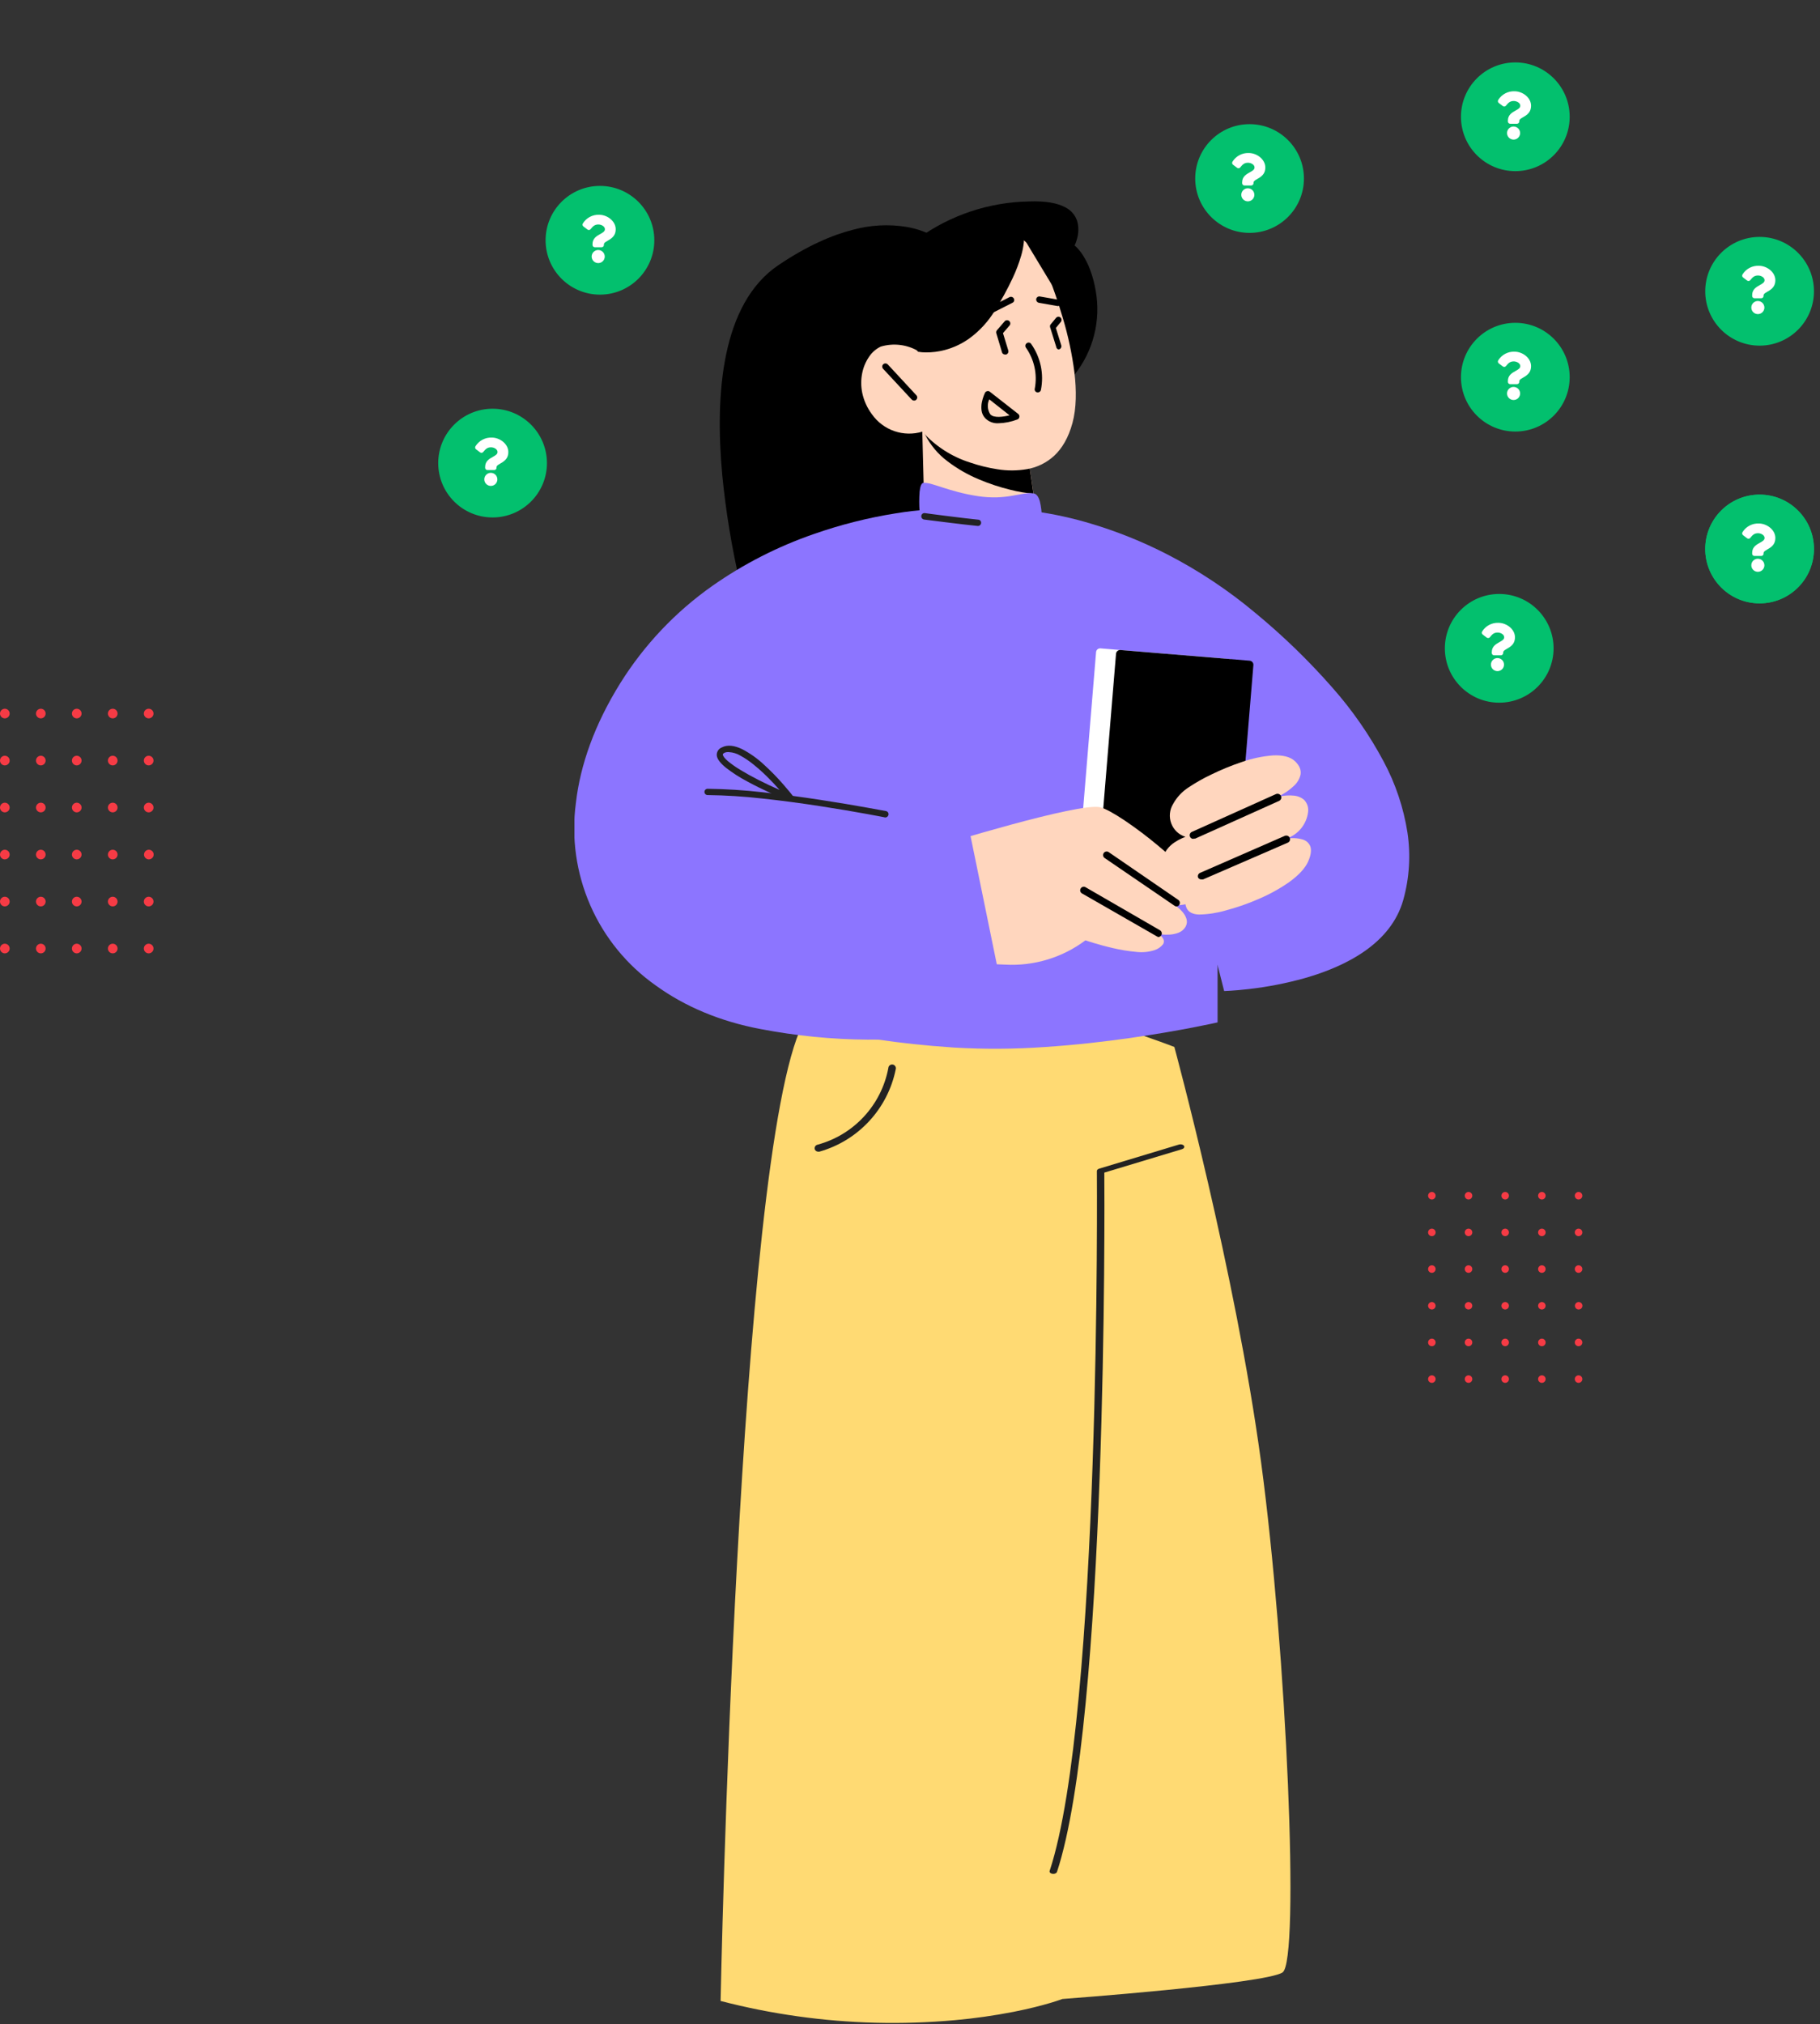 <svg width="678" height="754" viewBox="0 0 678 754" fill="none" xmlns="http://www.w3.org/2000/svg">
<rect x="0" y="0" width="678" height="754" fill="#333333" stroke="none"/>
<g clip-path="url(#clip0_1_183)">
<path d="M533.403 446.806C534.178 446.806 534.806 446.178 534.806 445.403C534.806 444.628 534.178 444 533.403 444C532.628 444 532 444.628 532 445.403C532 446.178 532.628 446.806 533.403 446.806Z" fill="#F63B45"/>
<path d="M547.07 446.806C547.845 446.806 548.473 446.178 548.473 445.403C548.473 444.628 547.845 444 547.07 444C546.295 444 545.667 444.628 545.667 445.403C545.667 446.178 546.295 446.806 547.07 446.806Z" fill="#F63B45"/>
<path d="M560.722 446.806C561.497 446.806 562.125 446.178 562.125 445.403C562.125 444.628 561.497 444 560.722 444C559.947 444 559.319 444.628 559.319 445.403C559.319 446.178 559.947 446.806 560.722 446.806Z" fill="#F63B45"/>
<path d="M574.389 446.806C575.164 446.806 575.792 446.178 575.792 445.403C575.792 444.628 575.164 444 574.389 444C573.614 444 572.986 444.628 572.986 445.403C572.986 446.178 573.614 446.806 574.389 446.806Z" fill="#F63B45"/>
<path d="M588.056 446.806C588.831 446.806 589.459 446.178 589.459 445.403C589.459 444.628 588.831 444 588.056 444C587.281 444 586.653 444.628 586.653 445.403C586.653 446.178 587.281 446.806 588.056 446.806Z" fill="#F63B45"/>
<path d="M533.403 460.473C534.178 460.473 534.806 459.845 534.806 459.07C534.806 458.295 534.178 457.667 533.403 457.667C532.628 457.667 532 458.295 532 459.07C532 459.845 532.628 460.473 533.403 460.473Z" fill="#F63B45"/>
<path d="M547.07 460.473C547.845 460.473 548.473 459.845 548.473 459.07C548.473 458.295 547.845 457.667 547.07 457.667C546.295 457.667 545.667 458.295 545.667 459.07C545.667 459.845 546.295 460.473 547.07 460.473Z" fill="#F63B45"/>
<path d="M560.722 460.473C561.497 460.473 562.125 459.845 562.125 459.07C562.125 458.295 561.497 457.667 560.722 457.667C559.947 457.667 559.319 458.295 559.319 459.07C559.319 459.845 559.947 460.473 560.722 460.473Z" fill="#F63B45"/>
<path d="M574.389 460.473C575.164 460.473 575.792 459.845 575.792 459.07C575.792 458.295 575.164 457.667 574.389 457.667C573.614 457.667 572.986 458.295 572.986 459.07C572.986 459.845 573.614 460.473 574.389 460.473Z" fill="#F63B45"/>
<path d="M588.056 460.473C588.831 460.473 589.459 459.845 589.459 459.07C589.459 458.295 588.831 457.667 588.056 457.667C587.281 457.667 586.653 458.295 586.653 459.07C586.653 459.845 587.281 460.473 588.056 460.473Z" fill="#F63B45"/>
<path d="M533.403 474.125C534.178 474.125 534.806 473.497 534.806 472.722C534.806 471.947 534.178 471.319 533.403 471.319C532.628 471.319 532 471.947 532 472.722C532 473.497 532.628 474.125 533.403 474.125Z" fill="#F63B45"/>
<path d="M547.07 474.125C547.845 474.125 548.473 473.497 548.473 472.722C548.473 471.947 547.845 471.319 547.07 471.319C546.295 471.319 545.667 471.947 545.667 472.722C545.667 473.497 546.295 474.125 547.07 474.125Z" fill="#F63B45"/>
<path d="M560.722 474.125C561.497 474.125 562.125 473.497 562.125 472.722C562.125 471.947 561.497 471.319 560.722 471.319C559.947 471.319 559.319 471.947 559.319 472.722C559.319 473.497 559.947 474.125 560.722 474.125Z" fill="#F63B45"/>
<path d="M574.389 474.125C575.164 474.125 575.792 473.497 575.792 472.722C575.792 471.947 575.164 471.319 574.389 471.319C573.614 471.319 572.986 471.947 572.986 472.722C572.986 473.497 573.614 474.125 574.389 474.125Z" fill="#F63B45"/>
<path d="M588.056 474.125C588.831 474.125 589.459 473.497 589.459 472.722C589.459 471.947 588.831 471.319 588.056 471.319C587.281 471.319 586.653 471.947 586.653 472.722C586.653 473.497 587.281 474.125 588.056 474.125Z" fill="#F63B45"/>
<path d="M533.4 487.791C533.677 487.791 533.947 487.709 534.177 487.555C534.407 487.402 534.587 487.183 534.693 486.928C534.799 486.672 534.827 486.391 534.773 486.12C534.72 485.848 534.587 485.599 534.392 485.403C534.196 485.207 533.947 485.073 533.676 485.019C533.405 484.964 533.124 484.991 532.868 485.096C532.612 485.201 532.393 485.38 532.238 485.61C532.084 485.839 532.001 486.109 532 486.386C532 486.757 532.147 487.113 532.41 487.376C532.673 487.638 533.029 487.786 533.4 487.786V487.791Z" fill="#F63B45"/>
<path d="M547.07 487.791C547.347 487.791 547.618 487.709 547.848 487.555C548.078 487.401 548.257 487.183 548.363 486.927C548.469 486.671 548.497 486.389 548.443 486.118C548.389 485.846 548.256 485.597 548.06 485.401C547.864 485.205 547.615 485.072 547.343 485.018C547.072 484.964 546.79 484.992 546.534 485.098C546.278 485.204 546.06 485.383 545.906 485.613C545.752 485.843 545.67 486.114 545.67 486.391C545.67 486.762 545.817 487.118 546.08 487.381C546.343 487.643 546.699 487.791 547.07 487.791V487.791Z" fill="#F63B45"/>
<path d="M560.722 487.791C560.999 487.791 561.27 487.709 561.5 487.555C561.73 487.401 561.909 487.183 562.015 486.927C562.121 486.671 562.149 486.389 562.095 486.118C562.041 485.846 561.908 485.597 561.712 485.401C561.516 485.205 561.267 485.072 560.995 485.018C560.724 484.964 560.442 484.992 560.186 485.098C559.93 485.204 559.712 485.383 559.558 485.613C559.404 485.843 559.322 486.114 559.322 486.391C559.322 486.762 559.47 487.118 559.732 487.381C559.995 487.643 560.351 487.791 560.722 487.791V487.791Z" fill="#F63B45"/>
<path d="M574.386 487.791C574.663 487.791 574.934 487.709 575.164 487.555C575.394 487.401 575.573 487.183 575.679 486.927C575.785 486.671 575.813 486.389 575.759 486.118C575.705 485.846 575.572 485.597 575.376 485.401C575.18 485.205 574.931 485.072 574.659 485.018C574.388 484.964 574.106 484.992 573.85 485.098C573.594 485.204 573.376 485.383 573.222 485.613C573.068 485.843 572.986 486.114 572.986 486.391C572.986 486.762 573.133 487.118 573.396 487.381C573.659 487.643 574.015 487.791 574.386 487.791V487.791Z" fill="#F63B45"/>
<path d="M588.1 487.791C588.377 487.791 588.648 487.709 588.878 487.555C589.108 487.401 589.287 487.183 589.393 486.927C589.499 486.671 589.527 486.389 589.473 486.118C589.419 485.846 589.286 485.597 589.09 485.401C588.894 485.205 588.645 485.072 588.373 485.018C588.102 484.964 587.82 484.992 587.564 485.098C587.308 485.204 587.09 485.383 586.936 485.613C586.782 485.843 586.7 486.114 586.7 486.391C586.7 486.762 586.847 487.118 587.11 487.381C587.373 487.643 587.729 487.791 588.1 487.791V487.791Z" fill="#F63B45"/>
<path d="M533.403 501.459C534.178 501.459 534.806 500.831 534.806 500.056C534.806 499.281 534.178 498.653 533.403 498.653C532.628 498.653 532 499.281 532 500.056C532 500.831 532.628 501.459 533.403 501.459Z" fill="#F63B45"/>
<path d="M547.07 501.459C547.845 501.459 548.473 500.831 548.473 500.056C548.473 499.281 547.845 498.653 547.07 498.653C546.295 498.653 545.667 499.281 545.667 500.056C545.667 500.831 546.295 501.459 547.07 501.459Z" fill="#F63B45"/>
<path d="M560.722 501.459C561.497 501.459 562.125 500.831 562.125 500.056C562.125 499.281 561.497 498.653 560.722 498.653C559.947 498.653 559.319 499.281 559.319 500.056C559.319 500.831 559.947 501.459 560.722 501.459Z" fill="#F63B45"/>
<path d="M574.389 501.459C575.164 501.459 575.792 500.831 575.792 500.056C575.792 499.281 575.164 498.653 574.389 498.653C573.614 498.653 572.986 499.281 572.986 500.056C572.986 500.831 573.614 501.459 574.389 501.459Z" fill="#F63B45"/>
<path d="M588.056 501.459C588.831 501.459 589.459 500.831 589.459 500.056C589.459 499.281 588.831 498.653 588.056 498.653C587.281 498.653 586.653 499.281 586.653 500.056C586.653 500.831 587.281 501.459 588.056 501.459Z" fill="#F63B45"/>
<path d="M533.403 515.111C534.178 515.111 534.806 514.483 534.806 513.708C534.806 512.933 534.178 512.305 533.403 512.305C532.628 512.305 532 512.933 532 513.708C532 514.483 532.628 515.111 533.403 515.111Z" fill="#F63B45"/>
<path d="M547.07 515.111C547.845 515.111 548.473 514.483 548.473 513.708C548.473 512.933 547.845 512.305 547.07 512.305C546.295 512.305 545.667 512.933 545.667 513.708C545.667 514.483 546.295 515.111 547.07 515.111Z" fill="#F63B45"/>
<path d="M560.722 515.111C561.497 515.111 562.125 514.483 562.125 513.708C562.125 512.933 561.497 512.305 560.722 512.305C559.947 512.305 559.319 512.933 559.319 513.708C559.319 514.483 559.947 515.111 560.722 515.111Z" fill="#F63B45"/>
<path d="M574.389 515.111C575.164 515.111 575.792 514.483 575.792 513.708C575.792 512.933 575.164 512.305 574.389 512.305C573.614 512.305 572.986 512.933 572.986 513.708C572.986 514.483 573.614 515.111 574.389 515.111Z" fill="#F63B45"/>
<path d="M588.056 515.111C588.831 515.111 589.459 514.483 589.459 513.708C589.459 512.933 588.831 512.305 588.056 512.305C587.281 512.305 586.653 512.933 586.653 513.708C586.653 514.483 587.281 515.111 588.056 515.111Z" fill="#F63B45"/>
</g>
<g clip-path="url(#clip1_1_183)">
<path d="M1.797 267.594C2.789 267.594 3.594 266.789 3.594 265.797C3.594 264.805 2.789 264 1.797 264C0.805 264 0 264.805 0 265.797C0 266.789 0.805 267.594 1.797 267.594Z" fill="#F63B45"/>
<path d="M15.202 267.594C16.195 267.594 16.999 266.789 16.999 265.797C16.999 264.805 16.195 264 15.202 264C14.21 264 13.405 264.805 13.405 265.797C13.405 266.789 14.21 267.594 15.202 267.594Z" fill="#F63B45"/>
<path d="M28.591 267.594C29.584 267.594 30.388 266.789 30.388 265.797C30.388 264.805 29.584 264 28.591 264C27.599 264 26.794 264.805 26.794 265.797C26.794 266.789 27.599 267.594 28.591 267.594Z" fill="#F63B45"/>
<path d="M41.996 267.594C42.989 267.594 43.793 266.789 43.793 265.797C43.793 264.805 42.989 264 41.996 264C41.004 264 40.199 264.805 40.199 265.797C40.199 266.789 41.004 267.594 41.996 267.594Z" fill="#F63B45"/>
<path d="M55.387 267.594C56.38 267.594 57.184 266.789 57.184 265.797C57.184 264.805 56.38 264 55.387 264C54.395 264 53.59 264.805 53.59 265.797C53.59 266.789 54.395 267.594 55.387 267.594Z" fill="#F63B45"/>
<path d="M1.797 285.108C2.789 285.108 3.594 284.303 3.594 283.311C3.594 282.319 2.789 281.514 1.797 281.514C0.805 281.514 0 282.319 0 283.311C0 284.303 0.805 285.108 1.797 285.108Z" fill="#F63B45"/>
<path d="M15.202 285.108C16.195 285.108 16.999 284.303 16.999 283.311C16.999 282.319 16.195 281.514 15.202 281.514C14.21 281.514 13.405 282.319 13.405 283.311C13.405 284.303 14.21 285.108 15.202 285.108Z" fill="#F63B45"/>
<path d="M28.591 285.108C29.584 285.108 30.388 284.303 30.388 283.311C30.388 282.319 29.584 281.514 28.591 281.514C27.599 281.514 26.794 282.319 26.794 283.311C26.794 284.303 27.599 285.108 28.591 285.108Z" fill="#F63B45"/>
<path d="M41.996 285.108C42.989 285.108 43.793 284.303 43.793 283.311C43.793 282.319 42.989 281.514 41.996 281.514C41.004 281.514 40.199 282.319 40.199 283.311C40.199 284.303 41.004 285.108 41.996 285.108Z" fill="#F63B45"/>
<path d="M55.387 285.108C56.38 285.108 57.184 284.303 57.184 283.311C57.184 282.319 56.38 281.514 55.387 281.514C54.395 281.514 53.59 282.319 53.59 283.311C53.59 284.303 54.395 285.108 55.387 285.108Z" fill="#F63B45"/>
<path d="M1.797 302.603C2.789 302.603 3.594 301.798 3.594 300.806C3.594 299.814 2.789 299.009 1.797 299.009C0.805 299.009 0 299.814 0 300.806C0 301.798 0.805 302.603 1.797 302.603Z" fill="#F63B45"/>
<path d="M15.202 302.603C16.195 302.603 16.999 301.798 16.999 300.806C16.999 299.814 16.195 299.009 15.202 299.009C14.21 299.009 13.405 299.814 13.405 300.806C13.405 301.798 14.21 302.603 15.202 302.603Z" fill="#F63B45"/>
<path d="M28.591 302.603C29.584 302.603 30.388 301.798 30.388 300.806C30.388 299.814 29.584 299.009 28.591 299.009C27.599 299.009 26.794 299.814 26.794 300.806C26.794 301.798 27.599 302.603 28.591 302.603Z" fill="#F63B45"/>
<path d="M41.996 302.603C42.989 302.603 43.793 301.798 43.793 300.806C43.793 299.814 42.989 299.009 41.996 299.009C41.004 299.009 40.199 299.814 40.199 300.806C40.199 301.798 41.004 302.603 41.996 302.603Z" fill="#F63B45"/>
<path d="M55.387 302.603C56.38 302.603 57.184 301.798 57.184 300.806C57.184 299.814 56.38 299.009 55.387 299.009C54.395 299.009 53.59 299.814 53.59 300.806C53.59 301.798 54.395 302.603 55.387 302.603Z" fill="#F63B45"/>
<path d="M1.8 320.118C2.156 320.118 2.504 320.012 2.801 319.814C3.097 319.616 3.327 319.335 3.463 319.006C3.6 318.676 3.635 318.314 3.565 317.965C3.495 317.616 3.323 317.295 3.071 317.043C2.819 316.792 2.498 316.621 2.148 316.552C1.799 316.483 1.437 316.519 1.108 316.656C0.779 316.793 0.498 317.025 0.301 317.322C0.104 317.618 -0.001 317.967 6.9476e-06 318.323C6.9476e-06 318.559 0.047 318.793 0.137 319.012C0.227 319.23 0.36 319.429 0.527 319.596C0.694 319.763 0.893 319.896 1.111 319.986C1.33 320.076 1.564 320.123 1.8 320.123V320.118Z" fill="#F63B45"/>
<path d="M15.202 320.118C15.558 320.118 15.906 320.012 16.202 319.815C16.498 319.617 16.729 319.336 16.865 319.007C17.001 318.678 17.037 318.316 16.967 317.967C16.898 317.618 16.727 317.297 16.475 317.045C16.223 316.793 15.902 316.622 15.553 316.553C15.204 316.483 14.842 316.519 14.513 316.655C14.184 316.791 13.903 317.022 13.705 317.318C13.508 317.614 13.402 317.962 13.402 318.318C13.402 318.795 13.592 319.253 13.929 319.591C14.267 319.928 14.725 320.118 15.202 320.118V320.118Z" fill="#F63B45"/>
<path d="M28.591 320.118C28.947 320.118 29.295 320.012 29.591 319.815C29.887 319.617 30.118 319.336 30.254 319.007C30.39 318.678 30.426 318.316 30.356 317.967C30.287 317.618 30.116 317.297 29.864 317.045C29.612 316.793 29.291 316.622 28.942 316.553C28.593 316.483 28.231 316.519 27.902 316.655C27.573 316.791 27.292 317.022 27.094 317.318C26.897 317.614 26.791 317.962 26.791 318.318C26.791 318.795 26.981 319.253 27.318 319.591C27.656 319.928 28.114 320.118 28.591 320.118V320.118Z" fill="#F63B45"/>
<path d="M41.999 320.118C42.355 320.118 42.703 320.012 42.999 319.815C43.295 319.617 43.526 319.336 43.662 319.007C43.798 318.678 43.834 318.316 43.764 317.967C43.695 317.618 43.523 317.297 43.272 317.045C43.02 316.793 42.699 316.622 42.35 316.553C42.001 316.483 41.639 316.519 41.31 316.655C40.981 316.791 40.7 317.022 40.502 317.318C40.305 317.614 40.199 317.962 40.199 318.318C40.199 318.795 40.389 319.253 40.726 319.591C41.064 319.928 41.522 320.118 41.999 320.118V320.118Z" fill="#F63B45"/>
<path d="M55.45 320.118C55.806 320.118 56.154 320.012 56.45 319.815C56.746 319.617 56.977 319.336 57.113 319.007C57.249 318.678 57.285 318.316 57.215 317.967C57.146 317.618 56.974 317.297 56.723 317.045C56.471 316.793 56.15 316.622 55.801 316.553C55.452 316.483 55.09 316.519 54.761 316.655C54.432 316.791 54.151 317.022 53.953 317.318C53.756 317.614 53.65 317.962 53.65 318.318C53.65 318.795 53.84 319.253 54.177 319.591C54.515 319.928 54.973 320.118 55.45 320.118V320.118Z" fill="#F63B45"/>
<path d="M1.797 337.632C2.789 337.632 3.594 336.827 3.594 335.835C3.594 334.843 2.789 334.038 1.797 334.038C0.805 334.038 0 334.843 0 335.835C0 336.827 0.805 337.632 1.797 337.632Z" fill="#F63B45"/>
<path d="M15.202 337.632C16.195 337.632 16.999 336.827 16.999 335.835C16.999 334.843 16.195 334.038 15.202 334.038C14.21 334.038 13.405 334.843 13.405 335.835C13.405 336.827 14.21 337.632 15.202 337.632Z" fill="#F63B45"/>
<path d="M28.591 337.632C29.584 337.632 30.388 336.827 30.388 335.835C30.388 334.843 29.584 334.038 28.591 334.038C27.599 334.038 26.794 334.843 26.794 335.835C26.794 336.827 27.599 337.632 28.591 337.632Z" fill="#F63B45"/>
<path d="M41.996 337.632C42.989 337.632 43.793 336.827 43.793 335.835C43.793 334.843 42.989 334.038 41.996 334.038C41.004 334.038 40.199 334.843 40.199 335.835C40.199 336.827 41.004 337.632 41.996 337.632Z" fill="#F63B45"/>
<path d="M55.387 337.632C56.38 337.632 57.184 336.827 57.184 335.835C57.184 334.843 56.38 334.038 55.387 334.038C54.395 334.038 53.59 334.843 53.59 335.835C53.59 336.827 54.395 337.632 55.387 337.632Z" fill="#F63B45"/>
<path d="M1.797 355.126C2.789 355.126 3.594 354.321 3.594 353.329C3.594 352.337 2.789 351.532 1.797 351.532C0.805 351.532 0 352.337 0 353.329C0 354.321 0.805 355.126 1.797 355.126Z" fill="#F63B45"/>
<path d="M15.202 355.126C16.195 355.126 16.999 354.321 16.999 353.329C16.999 352.337 16.195 351.532 15.202 351.532C14.21 351.532 13.405 352.337 13.405 353.329C13.405 354.321 14.21 355.126 15.202 355.126Z" fill="#F63B45"/>
<path d="M28.591 355.126C29.584 355.126 30.388 354.321 30.388 353.329C30.388 352.337 29.584 351.532 28.591 351.532C27.599 351.532 26.794 352.337 26.794 353.329C26.794 354.321 27.599 355.126 28.591 355.126Z" fill="#F63B45"/>
<path d="M41.996 355.126C42.989 355.126 43.793 354.321 43.793 353.329C43.793 352.337 42.989 351.532 41.996 351.532C41.004 351.532 40.199 352.337 40.199 353.329C40.199 354.321 41.004 355.126 41.996 355.126Z" fill="#F63B45"/>
<path d="M55.387 355.126C56.38 355.126 57.184 354.321 57.184 353.329C57.184 352.337 56.38 351.532 55.387 351.532C54.395 351.532 53.59 352.337 53.59 353.329C53.59 354.321 54.395 355.126 55.387 355.126Z" fill="#F63B45"/>
</g>
<path d="M558.5 261.5C569.546 261.5 578.5 252.546 578.5 241.5C578.5 230.454 569.546 221.5 558.5 221.5C547.454 221.5 538.5 230.454 538.5 241.5C538.5 252.546 547.454 261.5 558.5 261.5Z" fill="#03C06E" stroke="#03C06E" stroke-width="0.5" stroke-linecap="round" stroke-linejoin="round"/>
<path d="M558.2 232C556.999 231.953 555.807 232.224 554.745 232.786C553.683 233.348 552.788 234.181 552.152 235.2C552.027 235.379 551.977 235.599 552.011 235.815C552.044 236.03 552.16 236.224 552.334 236.356L553.85 237.506C554.025 237.639 554.246 237.698 554.464 237.671C554.683 237.643 554.882 237.532 555.019 237.36C555.9 236.26 556.553 235.622 557.928 235.622C559.01 235.622 560.347 236.322 560.347 237.367C560.347 238.16 559.692 238.567 558.625 239.167C557.38 239.867 555.732 240.734 555.732 242.908V243.252C555.732 243.363 555.754 243.473 555.796 243.575C555.839 243.677 555.901 243.77 555.979 243.849C556.058 243.927 556.151 243.989 556.253 244.032C556.355 244.074 556.465 244.096 556.576 244.096H559.124C559.348 244.096 559.563 244.007 559.721 243.849C559.879 243.691 559.968 243.476 559.968 243.252V243.052C559.968 241.545 564.368 241.482 564.368 237.405C564.372 234.329 561.186 232 558.2 232ZM557.85 245.129C557.368 245.129 556.898 245.272 556.497 245.539C556.097 245.807 555.785 246.187 555.6 246.632C555.416 247.077 555.368 247.567 555.462 248.039C555.556 248.511 555.788 248.945 556.128 249.286C556.469 249.626 556.903 249.858 557.375 249.952C557.847 250.046 558.337 249.998 558.782 249.814C559.227 249.629 559.607 249.317 559.875 248.917C560.142 248.516 560.285 248.046 560.285 247.564C560.284 246.918 560.027 246.3 559.571 245.843C559.114 245.387 558.496 245.13 557.85 245.129V245.129Z" fill="white"/>
<path d="M655.5 128.5C666.546 128.5 675.5 119.546 675.5 108.5C675.5 97.454 666.546 88.5 655.5 88.5C644.454 88.5 635.5 97.454 635.5 108.5C635.5 119.546 644.454 128.5 655.5 128.5Z" fill="#03C06E" stroke="#03C06E" stroke-width="0.5" stroke-linecap="round" stroke-linejoin="round"/>
<path d="M655.2 99C653.999 98.953 652.807 99.224 651.745 99.786C650.683 100.348 649.788 101.181 649.152 102.2C649.027 102.379 648.977 102.599 649.011 102.815C649.044 103.03 649.16 103.224 649.334 103.356L650.85 104.506C651.025 104.639 651.246 104.698 651.464 104.671C651.683 104.643 651.882 104.532 652.019 104.36C652.9 103.26 653.553 102.622 654.928 102.622C656.01 102.622 657.347 103.322 657.347 104.367C657.347 105.16 656.692 105.567 655.625 106.167C654.38 106.867 652.732 107.734 652.732 109.908V110.252C652.732 110.363 652.754 110.473 652.796 110.575C652.839 110.677 652.901 110.77 652.979 110.849C653.058 110.927 653.151 110.989 653.253 111.032C653.355 111.074 653.465 111.096 653.576 111.096H656.124C656.348 111.096 656.563 111.007 656.721 110.849C656.879 110.691 656.968 110.476 656.968 110.252V110.052C656.968 108.545 661.368 108.482 661.368 104.405C661.372 101.329 658.186 99 655.2 99ZM654.85 112.129C654.368 112.129 653.898 112.272 653.497 112.539C653.097 112.807 652.785 113.187 652.6 113.632C652.416 114.077 652.368 114.567 652.462 115.039C652.556 115.511 652.788 115.945 653.128 116.286C653.469 116.626 653.903 116.858 654.375 116.952C654.847 117.046 655.337 116.998 655.782 116.814C656.227 116.629 656.607 116.317 656.875 115.917C657.142 115.516 657.285 115.046 657.285 114.564C657.284 113.918 657.027 113.3 656.571 112.843C656.114 112.387 655.496 112.13 654.85 112.129V112.129Z" fill="white"/>
<path d="M655.5 224.5C666.546 224.5 675.5 215.546 675.5 204.5C675.5 193.454 666.546 184.5 655.5 184.5C644.454 184.5 635.5 193.454 635.5 204.5C635.5 215.546 644.454 224.5 655.5 224.5Z" fill="#03C06E" stroke="#03C06E" stroke-width="0.5" stroke-linecap="round" stroke-linejoin="round"/>
<path d="M465.5 86.5C476.546 86.5 485.5 77.546 485.5 66.5C485.5 55.454 476.546 46.5 465.5 46.5C454.454 46.5 445.5 55.454 445.5 66.5C445.5 77.546 454.454 86.5 465.5 86.5Z" fill="#03C06E" stroke="#03C06E" stroke-width="0.5" stroke-linecap="round" stroke-linejoin="round"/>
<path d="M465.2 57C463.999 56.953 462.807 57.224 461.745 57.786C460.683 58.348 459.788 59.181 459.152 60.2C459.027 60.379 458.977 60.599 459.01 60.815C459.044 61.03 459.16 61.224 459.334 61.356L460.85 62.506C461.025 62.639 461.246 62.698 461.464 62.671C461.683 62.643 461.882 62.532 462.019 62.36C462.9 61.26 463.553 60.622 464.928 60.622C466.01 60.622 467.347 61.322 467.347 62.367C467.347 63.16 466.692 63.567 465.625 64.167C464.38 64.867 462.732 65.734 462.732 67.908V68.252C462.732 68.363 462.754 68.473 462.796 68.575C462.839 68.677 462.901 68.77 462.979 68.849C463.058 68.927 463.151 68.989 463.253 69.032C463.355 69.074 463.465 69.096 463.576 69.096H466.124C466.348 69.096 466.563 69.007 466.721 68.849C466.879 68.691 466.968 68.476 466.968 68.252V68.052C466.968 66.545 471.368 66.482 471.368 62.405C471.372 59.329 468.186 57 465.2 57ZM464.85 70.129C464.368 70.129 463.898 70.272 463.497 70.539C463.097 70.807 462.785 71.187 462.6 71.632C462.416 72.077 462.368 72.567 462.462 73.039C462.556 73.511 462.788 73.945 463.128 74.286C463.469 74.626 463.903 74.858 464.375 74.952C464.847 75.046 465.337 74.998 465.782 74.814C466.227 74.629 466.607 74.317 466.875 73.917C467.142 73.516 467.285 73.046 467.285 72.564C467.284 71.918 467.027 71.3 466.571 70.843C466.114 70.387 465.496 70.13 464.85 70.129V70.129Z" fill="white"/>
<path d="M564.5 160.5C575.546 160.5 584.5 151.546 584.5 140.5C584.5 129.454 575.546 120.5 564.5 120.5C553.454 120.5 544.5 129.454 544.5 140.5C544.5 151.546 553.454 160.5 564.5 160.5Z" fill="#03C06E" stroke="#03C06E" stroke-width="0.5" stroke-linecap="round" stroke-linejoin="round"/>
<path d="M564.2 131C562.999 130.953 561.807 131.224 560.745 131.786C559.683 132.348 558.788 133.181 558.152 134.2C558.027 134.379 557.977 134.599 558.011 134.815C558.044 135.03 558.16 135.224 558.334 135.356L559.85 136.506C560.025 136.639 560.246 136.698 560.464 136.671C560.683 136.643 560.882 136.532 561.019 136.36C561.9 135.26 562.553 134.622 563.928 134.622C565.01 134.622 566.347 135.322 566.347 136.367C566.347 137.16 565.692 137.567 564.625 138.167C563.38 138.867 561.732 139.734 561.732 141.908V142.252C561.732 142.363 561.754 142.473 561.796 142.575C561.839 142.677 561.901 142.77 561.979 142.849C562.058 142.927 562.151 142.989 562.253 143.032C562.355 143.074 562.465 143.096 562.576 143.096H565.124C565.348 143.096 565.563 143.007 565.721 142.849C565.879 142.691 565.968 142.476 565.968 142.252V142.052C565.968 140.545 570.368 140.482 570.368 136.405C570.372 133.329 567.186 131 564.2 131ZM563.85 144.129C563.368 144.129 562.898 144.272 562.497 144.539C562.097 144.807 561.785 145.187 561.6 145.632C561.416 146.077 561.368 146.567 561.462 147.039C561.556 147.511 561.788 147.945 562.128 148.286C562.469 148.626 562.903 148.858 563.375 148.952C563.847 149.046 564.337 148.998 564.782 148.814C565.227 148.629 565.607 148.317 565.875 147.917C566.142 147.516 566.285 147.046 566.285 146.564C566.284 145.918 566.027 145.3 565.571 144.843C565.114 144.387 564.496 144.13 563.85 144.129V144.129Z" fill="white"/>
<path d="M564.5 63.5C575.546 63.5 584.5 54.546 584.5 43.5C584.5 32.454 575.546 23.5 564.5 23.5C553.454 23.5 544.5 32.454 544.5 43.5C544.5 54.546 553.454 63.5 564.5 63.5Z" fill="#03C06E" stroke="#03C06E" stroke-width="0.5" stroke-linecap="round" stroke-linejoin="round"/>
<path d="M564.2 34C562.999 33.953 561.807 34.224 560.745 34.786C559.683 35.348 558.788 36.181 558.152 37.2C558.027 37.379 557.977 37.599 558.011 37.815C558.044 38.03 558.16 38.224 558.334 38.356L559.85 39.506C560.025 39.639 560.246 39.698 560.464 39.671C560.683 39.643 560.882 39.532 561.019 39.36C561.9 38.26 562.553 37.622 563.928 37.622C565.01 37.622 566.347 38.322 566.347 39.367C566.347 40.16 565.692 40.567 564.625 41.167C563.38 41.867 561.732 42.734 561.732 44.908V45.252C561.732 45.363 561.754 45.473 561.796 45.575C561.839 45.677 561.901 45.77 561.979 45.849C562.058 45.927 562.151 45.989 562.253 46.032C562.355 46.074 562.465 46.096 562.576 46.096H565.124C565.348 46.096 565.563 46.007 565.721 45.849C565.879 45.691 565.968 45.476 565.968 45.252V45.052C565.968 43.545 570.368 43.482 570.368 39.405C570.372 36.329 567.186 34 564.2 34ZM563.85 47.129C563.368 47.129 562.898 47.272 562.497 47.539C562.097 47.807 561.785 48.187 561.6 48.632C561.416 49.077 561.368 49.567 561.462 50.039C561.556 50.511 561.788 50.945 562.128 51.286C562.469 51.626 562.903 51.858 563.375 51.952C563.847 52.046 564.337 51.998 564.782 51.814C565.227 51.629 565.607 51.317 565.875 50.917C566.142 50.516 566.285 50.046 566.285 49.564C566.284 48.919 566.027 48.3 565.571 47.843C565.114 47.387 564.496 47.13 563.85 47.129V47.129Z" fill="white"/>
<path d="M183.5 192.5C194.546 192.5 203.5 183.546 203.5 172.5C203.5 161.454 194.546 152.5 183.5 152.5C172.454 152.5 163.5 161.454 163.5 172.5C163.5 183.546 172.454 192.5 183.5 192.5Z" fill="#03C06E" stroke="#03C06E" stroke-width="0.5" stroke-linecap="round" stroke-linejoin="round"/>
<path d="M183.2 163C181.999 162.953 180.807 163.224 179.745 163.786C178.683 164.348 177.788 165.181 177.152 166.2C177.027 166.379 176.977 166.599 177.01 166.815C177.044 167.03 177.16 167.224 177.334 167.356L178.85 168.506C179.025 168.639 179.246 168.698 179.464 168.671C179.683 168.643 179.882 168.532 180.019 168.36C180.9 167.26 181.553 166.622 182.928 166.622C184.01 166.622 185.347 167.322 185.347 168.367C185.347 169.16 184.692 169.567 183.625 170.167C182.38 170.867 180.732 171.734 180.732 173.908V174.252C180.732 174.363 180.754 174.473 180.796 174.575C180.839 174.677 180.901 174.77 180.979 174.849C181.058 174.927 181.151 174.989 181.253 175.032C181.355 175.074 181.465 175.096 181.576 175.096H184.124C184.348 175.096 184.563 175.007 184.721 174.849C184.879 174.691 184.968 174.476 184.968 174.252V174.052C184.968 172.545 189.368 172.482 189.368 168.405C189.372 165.329 186.186 163 183.2 163ZM182.85 176.129C182.368 176.129 181.898 176.272 181.497 176.539C181.097 176.807 180.785 177.187 180.6 177.632C180.416 178.077 180.368 178.567 180.462 179.039C180.556 179.511 180.788 179.945 181.128 180.286C181.469 180.626 181.903 180.858 182.375 180.952C182.847 181.046 183.337 180.998 183.782 180.814C184.227 180.629 184.607 180.317 184.875 179.917C185.142 179.516 185.285 179.046 185.285 178.564C185.284 177.918 185.027 177.3 184.571 176.843C184.114 176.387 183.496 176.13 182.85 176.129V176.129Z" fill="white"/>
<path d="M655.5 224.5C666.546 224.5 675.5 215.546 675.5 204.5C675.5 193.454 666.546 184.5 655.5 184.5C644.454 184.5 635.5 193.454 635.5 204.5C635.5 215.546 644.454 224.5 655.5 224.5Z" fill="#03C06E" stroke="#03C06E" stroke-width="0.5" stroke-linecap="round" stroke-linejoin="round"/>
<path d="M655.2 195C653.999 194.953 652.807 195.224 651.745 195.786C650.683 196.348 649.788 197.181 649.152 198.2C649.027 198.379 648.977 198.599 649.011 198.815C649.044 199.03 649.16 199.224 649.334 199.356L650.85 200.506C651.025 200.639 651.246 200.698 651.464 200.671C651.683 200.643 651.882 200.532 652.019 200.36C652.9 199.26 653.553 198.622 654.928 198.622C656.01 198.622 657.347 199.322 657.347 200.367C657.347 201.16 656.692 201.567 655.625 202.167C654.38 202.867 652.732 203.734 652.732 205.908V206.252C652.732 206.363 652.754 206.473 652.796 206.575C652.839 206.677 652.901 206.77 652.979 206.849C653.058 206.927 653.151 206.989 653.253 207.032C653.355 207.074 653.465 207.096 653.576 207.096H656.124C656.348 207.096 656.563 207.007 656.721 206.849C656.879 206.691 656.968 206.476 656.968 206.252V206.052C656.968 204.545 661.368 204.482 661.368 200.405C661.372 197.329 658.186 195 655.2 195ZM654.85 208.129C654.368 208.129 653.898 208.272 653.497 208.539C653.097 208.807 652.785 209.187 652.6 209.632C652.416 210.077 652.368 210.567 652.462 211.039C652.556 211.511 652.788 211.945 653.128 212.286C653.469 212.626 653.903 212.858 654.375 212.952C654.847 213.046 655.337 212.998 655.782 212.814C656.227 212.629 656.607 212.317 656.875 211.917C657.142 211.516 657.285 211.046 657.285 210.564C657.284 209.918 657.027 209.3 656.571 208.843C656.114 208.387 655.496 208.13 654.85 208.129V208.129Z" fill="white"/>
<path d="M223.5 109.5C234.546 109.5 243.5 100.546 243.5 89.5C243.5 78.454 234.546 69.5 223.5 69.5C212.454 69.5 203.5 78.454 203.5 89.5C203.5 100.546 212.454 109.5 223.5 109.5Z" fill="#03C06E" stroke="#03C06E" stroke-width="0.5" stroke-linecap="round" stroke-linejoin="round"/>
<path d="M223.2 80C221.999 79.953 220.807 80.224 219.745 80.786C218.683 81.348 217.788 82.181 217.152 83.2C217.027 83.379 216.977 83.599 217.01 83.815C217.044 84.03 217.16 84.224 217.334 84.356L218.85 85.506C219.025 85.639 219.246 85.698 219.464 85.671C219.683 85.643 219.882 85.532 220.019 85.36C220.9 84.26 221.553 83.622 222.928 83.622C224.01 83.622 225.347 84.322 225.347 85.367C225.347 86.16 224.692 86.567 223.625 87.167C222.38 87.867 220.732 88.734 220.732 90.908V91.252C220.732 91.363 220.754 91.473 220.796 91.575C220.839 91.677 220.901 91.77 220.979 91.849C221.058 91.927 221.151 91.989 221.253 92.032C221.355 92.074 221.465 92.096 221.576 92.096H224.124C224.348 92.096 224.563 92.007 224.721 91.849C224.879 91.691 224.968 91.476 224.968 91.252V91.052C224.968 89.545 229.368 89.482 229.368 85.405C229.372 82.329 226.186 80 223.2 80ZM222.85 93.129C222.368 93.129 221.898 93.272 221.497 93.539C221.097 93.807 220.785 94.187 220.6 94.632C220.416 95.077 220.368 95.567 220.462 96.039C220.556 96.511 220.788 96.945 221.128 97.286C221.469 97.626 221.903 97.858 222.375 97.952C222.847 98.046 223.337 97.998 223.782 97.814C224.227 97.629 224.607 97.317 224.875 96.917C225.142 96.516 225.285 96.046 225.285 95.564C225.284 94.918 225.027 94.3 224.571 93.843C224.114 93.387 223.496 93.13 222.85 93.129V93.129Z" fill="white"/>
<g clip-path="url(#clip2_1_183)">
<path d="M437.478 389.991C437.478 389.991 438.899 395.219 441.178 404.169C443.457 413.119 446.598 425.79 450.037 440.675C453.476 455.56 457.213 472.659 460.688 490.465C464.163 508.271 467.375 526.784 469.765 544.497C472.155 562.21 474.255 582.685 475.965 603.503C477.675 624.321 478.983 645.48 479.793 664.56C480.603 683.64 480.912 700.641 480.614 713.142C480.316 725.643 479.409 733.642 477.788 734.723C476.167 735.804 470.231 736.96 462.237 738.09C454.243 739.22 444.193 740.321 434.345 741.29C424.497 742.259 414.852 743.09 407.668 743.678C400.484 744.266 395.768 744.616 395.768 744.616C395.768 744.616 394.173 745.232 391.095 746.14C388.017 747.048 383.453 748.249 377.516 749.418C370.3 750.823 363.016 751.854 355.694 752.509C345.92 753.387 336.104 753.709 326.294 753.472C321.396 753.349 316.51 753.086 311.636 752.685C306.762 752.284 301.91 751.744 297.08 751.065C292.25 750.387 287.447 749.572 282.671 748.619C277.895 747.666 273.152 746.579 268.441 745.356C268.441 745.356 268.831 725.667 269.795 695.371C270.759 665.075 272.295 624.171 274.595 581.749C276.895 539.327 279.951 495.376 283.954 458.987C287.957 422.598 292.904 393.769 298.981 381.587C303.741 372.039 314.775 367.795 328.651 366.795C342.527 365.795 359.241 368.04 375.367 371.476C389.945 374.669 404.347 378.62 418.514 383.311C430.012 387.081 437.478 389.991 437.478 389.991Z" fill="#FFDA73"/>
<path d="M353.291 91.783C352.112 90.65 350.803 89.662 349.391 88.839C345.775 86.675 341.787 85.206 337.631 84.509C331.049 83.453 324.318 83.809 317.884 85.552C309.959 87.545 300.684 91.56 290.04 98.722C279.396 105.884 273.451 117.931 270.519 131.973C267.587 146.015 267.669 162.052 269.082 177.193C270.407 190.603 272.594 203.913 275.631 217.042C278.021 227.503 280.057 234.178 280.057 234.178L364.457 213.923L353.291 91.783Z" fill="black"/>
<path d="M453.583 359.555V380.842C453.583 380.842 450.213 381.613 444.466 382.723C438.719 383.833 430.596 385.282 421.09 386.639C411.584 387.996 400.693 389.259 389.415 389.995C378.094 390.807 366.732 390.88 355.401 390.214C344.336 389.476 334.993 388.421 327.201 387.254C319.409 386.087 313.176 384.808 308.323 383.621C303.47 382.434 300.001 381.34 297.744 380.542C295.487 379.744 294.444 379.242 294.444 379.242L275.693 271.407L332.239 191.695L378.47 187.995L490.999 269.719L463.899 344.129L453.583 359.555Z" fill="#8C75FF"/>
<path d="M400.323 139.514C403.759 135.184 406.237 130.174 407.595 124.816C408.953 119.457 409.159 113.872 408.2 108.428C407.755 105.68 407.038 102.982 406.059 100.376C405.372 98.546 404.498 96.792 403.452 95.141C402.812 94.127 402.075 93.178 401.252 92.307C400.966 91.999 400.656 91.715 400.325 91.455C400.729 90.585 401.048 89.677 401.277 88.746C401.803 86.826 401.853 84.806 401.423 82.862C401.106 81.628 400.521 80.479 399.711 79.496C398.901 78.513 397.885 77.72 396.735 77.173C393.923 75.683 389.617 74.786 383.158 75.044C368.353 75.34 353.99 80.15 341.992 88.829C340.366 88.034 338.583 87.613 336.774 87.596C334.964 87.579 333.174 87.967 331.533 88.731C329.893 89.495 328.444 90.616 327.292 92.012C326.141 93.408 325.316 95.044 324.878 96.8C323.582 100.381 322.828 104.137 322.643 107.941C322.431 111.632 322.514 115.334 322.891 119.012C323.223 122.412 323.723 125.38 324.133 127.5C324.543 129.62 324.878 130.888 324.878 130.888L400.323 139.514Z" fill="black"/>
<path d="M378.563 189.824C381.113 189.94 383.655 190.189 386.179 190.571C392.985 191.559 399.71 193.047 406.297 195.024C416.139 197.957 425.688 201.799 434.819 206.499C446.538 212.532 457.549 219.85 467.649 228.318C477.991 236.844 487.627 246.192 496.463 256.271C503.839 264.634 510.212 273.829 515.454 283.671C519.873 291.932 522.87 300.878 524.317 310.134C525.573 318.528 525.037 327.093 522.745 335.265C520.445 343.376 515.129 349.551 508.445 354.25C501.761 358.949 493.706 362.172 485.945 364.382C479.136 366.279 472.187 367.632 465.164 368.43C459.627 369.073 456.031 369.164 456.031 369.164L439.094 302.119L483.402 273.143L378.563 189.824Z" fill="#8C75FF"/>
<path d="M343.586 160.8L344.386 192.308C344.75 192.814 345.158 193.288 345.605 193.723C346.833 194.94 348.197 196.011 349.672 196.914C352.027 198.359 354.557 199.497 357.201 200.3C360.974 201.442 364.873 202.114 368.811 202.3C371.703 202.495 374.608 202.263 377.432 201.613C379.38 201.159 381.245 200.402 382.959 199.37C384.045 198.715 385.035 197.912 385.901 196.986C386.225 196.645 386.516 196.274 386.768 195.877L382.737 168.4L349.213 161.878L343.586 160.8Z" fill="#FFD6BE"/>
<path d="M402.482 332.031L450.62 336.006C450.819 336.023 451.019 336 451.209 335.939C451.4 335.878 451.576 335.78 451.728 335.651C451.881 335.522 452.006 335.364 452.097 335.186C452.188 335.009 452.244 334.815 452.26 334.616L459.483 247.134C459.5 246.935 459.477 246.735 459.416 246.545C459.355 246.354 459.257 246.178 459.128 246.026C458.999 245.873 458.841 245.748 458.663 245.657C458.486 245.566 458.292 245.51 458.093 245.494L409.955 241.519C409.756 241.502 409.556 241.525 409.366 241.586C409.175 241.647 408.999 241.745 408.847 241.874C408.694 242.003 408.569 242.161 408.478 242.339C408.387 242.516 408.331 242.71 408.315 242.909L401.092 330.394C401.075 330.593 401.098 330.793 401.159 330.983C401.22 331.174 401.318 331.35 401.447 331.502C401.576 331.654 401.734 331.78 401.912 331.871C402.089 331.962 402.283 332.018 402.482 332.034V332.031Z" fill="white"/>
<path d="M409.918 332.646L458.056 336.621C458.255 336.638 458.455 336.615 458.645 336.554C458.836 336.493 459.012 336.395 459.164 336.266C459.317 336.137 459.442 335.979 459.533 335.801C459.624 335.624 459.68 335.43 459.696 335.231L466.919 247.749C466.936 247.55 466.913 247.35 466.852 247.16C466.791 246.969 466.693 246.793 466.564 246.641C466.435 246.488 466.277 246.363 466.099 246.272C465.922 246.181 465.728 246.125 465.529 246.109L417.391 242.134C417.192 242.117 416.992 242.14 416.802 242.201C416.611 242.262 416.435 242.36 416.283 242.489C416.13 242.618 416.005 242.776 415.914 242.954C415.823 243.131 415.767 243.325 415.751 243.524L408.528 331.009C408.511 331.208 408.534 331.408 408.595 331.598C408.656 331.789 408.754 331.965 408.883 332.117C409.012 332.269 409.17 332.395 409.348 332.486C409.525 332.577 409.719 332.633 409.918 332.649V332.646Z" fill="black"/>
<path d="M349.446 315.059C349.446 315.059 352.746 314.039 357.808 312.54C362.87 311.041 369.707 309.064 376.781 307.147C383.855 305.23 391.17 303.376 397.196 302.123C403.222 300.87 407.961 300.22 409.883 300.712C411.805 301.204 415.129 303.056 419.007 305.647C423.315 308.562 427.471 311.696 431.458 315.038C435.267 318.152 438.843 321.541 442.158 325.177C444.869 328.269 446.443 330.869 446.033 332.357C445.718 333.626 445.008 334.762 444.007 335.602C443.173 336.264 442.194 336.721 441.151 336.935C440.314 337.114 439.457 337.187 438.602 337.151C438.234 337.141 437.866 337.108 437.502 337.051C437.502 337.051 437.902 337.306 438.476 337.751C439.19 338.305 439.85 338.926 440.446 339.605C441.136 340.362 441.657 341.258 441.974 342.232C442.129 342.732 442.178 343.259 442.119 343.78C442.06 344.3 441.893 344.802 441.63 345.255C441.041 346.241 440.138 347.001 439.066 347.413C437.994 347.835 436.861 348.08 435.711 348.138C434.739 348.2 433.764 348.183 432.795 348.09C432.033 348.018 431.55 347.927 431.55 347.927C431.811 348.086 432.059 348.265 432.292 348.463C432.763 348.839 433.144 349.315 433.408 349.856C433.552 350.164 433.611 350.506 433.58 350.844C433.549 351.183 433.428 351.508 433.231 351.785C432.414 352.786 431.325 353.53 430.096 353.929C427.861 354.647 425.495 354.864 423.166 354.564C420.295 354.305 417.446 353.84 414.641 353.173C411.854 352.537 409.283 351.812 407.408 351.246C405.533 350.68 404.355 350.272 404.355 350.272C395.775 356.709 385.198 359.914 374.488 359.321C370.534 359.223 366.59 358.884 362.678 358.307C360.075 357.927 357.502 357.365 354.978 356.625C353.546 356.208 352.149 355.681 350.8 355.047C350.363 354.845 349.942 354.611 349.54 354.347L349.446 315.059Z" fill="#FFD6BE"/>
<path d="M438.204 337.659C438.417 337.663 438.627 337.614 438.815 337.515C439.003 337.417 439.164 337.273 439.282 337.096C439.484 336.803 439.563 336.441 439.502 336.09C439.441 335.739 439.244 335.426 438.954 335.219L413.072 317.45C412.928 317.341 412.763 317.262 412.588 317.219C412.413 317.175 412.23 317.168 412.052 317.197C411.874 317.226 411.703 317.291 411.551 317.388C411.399 317.485 411.268 317.612 411.166 317.762C411.064 317.911 410.994 318.079 410.959 318.257C410.924 318.434 410.926 318.616 410.964 318.793C411.002 318.97 411.076 319.137 411.18 319.284C411.285 319.431 411.418 319.556 411.572 319.65L437.454 337.33C437.666 337.511 437.927 337.625 438.204 337.658V337.659Z" fill="black"/>
<path d="M431.546 349.052C431.828 349.031 432.096 348.922 432.313 348.741C432.531 348.56 432.686 348.316 432.758 348.043C432.831 347.77 432.816 347.481 432.716 347.216C432.616 346.952 432.437 346.725 432.202 346.567L404.396 330.485C404.243 330.395 404.074 330.337 403.898 330.314C403.722 330.292 403.543 330.305 403.373 330.353C403.202 330.402 403.043 330.484 402.905 330.596C402.767 330.707 402.653 330.845 402.57 331.002C402.399 331.301 402.352 331.655 402.44 331.988C402.528 332.321 402.743 332.606 403.039 332.782L431.077 348.865C431.113 348.887 431.15 348.907 431.188 348.926C431.226 348.945 431.265 348.962 431.304 348.978C431.343 348.994 431.383 349.008 431.423 349.02C431.463 349.032 431.504 349.043 431.546 349.052V349.052Z" fill="black"/>
<path d="M346.211 189.824C341.998 190.065 337.801 190.534 333.639 191.229C323.246 192.884 313.023 195.469 303.093 198.955C289.667 203.603 276.956 210.103 265.329 218.268C251.624 227.923 239.986 240.219 231.1 254.434C221.48 269.884 216.161 284.958 214.54 299.056C212.801 312.039 214.659 325.25 219.91 337.251C225.162 349.251 233.607 359.579 244.324 367.111C255.063 374.896 268.285 380.502 283.383 383.327C296.51 385.847 309.839 387.165 323.205 387.266C332.832 387.339 342.445 386.553 351.932 384.915C357.844 383.903 363.664 382.408 369.332 380.445C371.333 379.767 373.288 378.96 375.184 378.028L360.79 307.697L329.8 303.009L299.511 266.109L346.211 189.824Z" fill="#8C75FF"/>
<path d="M343.585 158.878C343.636 159.139 343.695 159.397 343.764 159.654C343.833 159.911 343.91 160.164 343.996 160.415C344.082 160.666 344.177 160.913 344.281 161.158C344.385 161.403 344.497 161.643 344.617 161.878C346.595 165.788 349.448 169.189 352.955 171.817C356.54 174.55 360.463 176.81 364.625 178.542C368.432 180.158 372.365 181.463 376.383 182.442C379.205 183.166 382.081 183.659 384.983 183.914L382.736 168.396L343.585 158.878Z" fill="black"/>
<path d="M387.941 96.284C387.941 96.284 389.041 98.731 390.595 102.747C392.149 106.763 394.16 112.347 395.983 118.626C397.94 125.177 399.365 131.874 400.244 138.654C401.044 145.437 401.022 152.033 399.522 157.566C398.022 163.099 395.639 167.037 392.722 169.766C389.927 172.345 386.452 174.069 382.708 174.735C379.022 175.379 375.253 175.401 371.56 174.798C368.093 174.261 364.68 173.42 361.36 172.285C354.516 170.114 348.379 166.148 343.59 160.798C340.18 161.825 336.533 161.754 333.165 160.593C329.798 159.432 326.882 157.241 324.829 154.33C323.068 151.983 321.837 149.281 321.222 146.412C320.7 143.931 320.697 141.368 321.214 138.886C321.66 136.691 322.552 134.611 323.835 132.775C324.909 131.192 326.386 129.925 328.113 129.104C330.45 128.407 332.907 128.201 335.328 128.5C337.748 128.799 340.081 129.595 342.179 130.839L336.079 119.492C336.079 119.492 337.629 115.854 340.362 110.934C343.524 105.099 347.368 99.661 351.814 94.734C356.597 89.643 362.229 85.646 368.365 85.114C374.501 84.582 381.142 87.516 387.941 96.284Z" fill="#FFD6BE"/>
<path d="M341.992 131.027C342.926 131.186 343.872 131.266 344.82 131.268C347.216 131.296 349.604 131 351.92 130.388C355.265 129.504 358.417 128.011 361.22 125.983C365.009 123.191 368.209 119.679 370.639 115.648C373.102 111.75 375.316 107.701 377.269 103.525C378.535 100.831 379.591 98.044 380.427 95.188C380.893 93.616 381.214 92.005 381.387 90.375C381.447 89.862 381.459 89.344 381.424 88.828L393.145 108.24C393.145 108.24 393.306 107.399 393.464 106.003C393.672 104.156 393.772 102.298 393.764 100.439C393.766 98.031 393.532 95.628 393.064 93.266C392.59 90.772 391.68 88.381 390.377 86.203C389.326 84.438 387.99 82.858 386.424 81.528C385.399 80.665 384.214 80.013 382.936 79.61C382.132 79.361 381.29 79.256 380.45 79.3C380.129 79.314 379.811 79.365 379.502 79.452L341.992 88.829L332.192 118.696L341.992 131.027Z" fill="black"/>
<path d="M386.627 146.171C386.881 146.171 387.127 146.089 387.33 145.936C387.533 145.784 387.681 145.57 387.752 145.327C388.054 143.842 388.203 142.33 388.197 140.814C388.191 139.314 388.034 137.818 387.726 136.35C387.418 134.882 386.961 133.449 386.364 132.073C385.76 130.683 385.016 129.358 384.142 128.12C384.058 127.988 383.947 127.875 383.816 127.788C383.686 127.701 383.538 127.643 383.384 127.616C383.229 127.589 383.071 127.595 382.919 127.634C382.767 127.672 382.625 127.741 382.501 127.838C382.37 127.923 382.258 128.033 382.17 128.162C382.083 128.291 382.022 128.436 381.991 128.589C381.96 128.742 381.96 128.899 381.991 129.052C382.021 129.205 382.082 129.35 382.17 129.479C382.942 130.573 383.602 131.742 384.141 132.968C384.674 134.182 385.086 135.445 385.37 136.74C385.654 138.035 385.808 139.355 385.832 140.68C385.856 142.018 385.746 143.356 385.503 144.672C385.452 144.816 385.432 144.97 385.442 145.122C385.453 145.275 385.495 145.424 385.565 145.56C385.635 145.696 385.732 145.816 385.851 145.913C385.969 146.011 386.106 146.083 386.253 146.125L386.627 146.171Z" fill="black"/>
<path d="M340.538 149.219C340.687 149.222 340.835 149.195 340.972 149.139C341.11 149.082 341.235 148.998 341.338 148.891C341.451 148.782 341.542 148.651 341.603 148.506C341.665 148.361 341.697 148.205 341.697 148.047C341.697 147.889 341.665 147.733 341.603 147.588C341.542 147.443 341.451 147.312 341.338 147.203L330.692 135.715C330.465 135.497 330.163 135.375 329.848 135.375C329.533 135.375 329.231 135.497 329.004 135.715C328.891 135.824 328.8 135.955 328.739 136.1C328.677 136.245 328.645 136.401 328.645 136.559C328.645 136.717 328.677 136.873 328.739 137.018C328.8 137.163 328.891 137.294 329.004 137.403L339.645 148.844C339.881 149.082 340.201 149.217 340.536 149.219H340.538Z" fill="black"/>
<path d="M371.999 157.659C372.599 157.641 373.195 157.598 373.786 157.53C374.377 157.462 374.966 157.369 375.552 157.251C376.136 157.134 376.715 156.991 377.288 156.824C377.861 156.657 378.428 156.466 378.988 156.251C379.189 156.181 379.366 156.056 379.499 155.89C379.631 155.724 379.714 155.524 379.738 155.313C379.776 155.105 379.756 154.89 379.682 154.692C379.608 154.494 379.481 154.32 379.316 154.188L368.764 145.937C368.632 145.821 368.473 145.738 368.302 145.698C368.13 145.657 367.951 145.659 367.781 145.703C367.602 145.729 367.431 145.798 367.284 145.904C367.137 146.011 367.018 146.151 366.937 146.313C366.937 146.313 366.747 146.691 366.508 147.313C366.201 148.105 365.962 148.921 365.793 149.753C365.578 150.761 365.529 151.797 365.65 152.82C365.773 153.886 366.222 154.889 366.936 155.69C367.581 156.374 368.37 156.905 369.246 157.246C370.122 157.586 371.063 157.727 372 157.659H371.999ZM376.081 154.705C375.471 154.857 374.8 155.005 374.116 155.105C373.44 155.215 372.757 155.276 372.072 155.288C371.455 155.306 370.838 155.238 370.239 155.088C369.732 154.967 369.27 154.704 368.907 154.33C368.376 153.508 368.063 152.565 367.998 151.588C367.932 150.612 368.116 149.635 368.532 148.75L376.081 154.705Z" fill="black"/>
<path d="M394.177 114.007C394.455 114.001 394.724 113.901 394.937 113.721C395.15 113.542 395.296 113.295 395.349 113.022C395.383 112.87 395.385 112.713 395.355 112.561C395.325 112.408 395.264 112.264 395.176 112.136C395.087 112.009 394.973 111.901 394.841 111.819C394.709 111.738 394.561 111.685 394.407 111.663L387.425 110.444C387.271 110.41 387.112 110.407 386.957 110.437C386.801 110.466 386.654 110.526 386.523 110.613C386.391 110.701 386.279 110.814 386.192 110.946C386.106 111.078 386.047 111.226 386.019 111.381C385.976 111.697 386.054 112.017 386.237 112.278C386.42 112.539 386.695 112.721 387.007 112.788L393.989 114.007H394.177Z" fill="black"/>
<path d="M365.203 118.602H365.719L377.159 112.788C377.303 112.724 377.432 112.629 377.538 112.512C377.643 112.394 377.723 112.256 377.771 112.105C377.82 111.955 377.836 111.796 377.819 111.639C377.802 111.482 377.752 111.33 377.672 111.194C377.523 110.92 377.274 110.714 376.978 110.618C376.681 110.522 376.359 110.544 376.078 110.678L364.638 116.492C364.364 116.641 364.158 116.89 364.062 117.186C363.966 117.483 363.988 117.805 364.122 118.086C364.235 118.265 364.397 118.409 364.588 118.5C364.779 118.591 364.993 118.627 365.203 118.602V118.602Z" fill="black"/>
<path d="M394.176 130.137H394.552C394.855 130.041 395.108 129.83 395.257 129.55C395.406 129.269 395.441 128.942 395.352 128.637L393.332 122.166L395.114 120.009C395.332 119.782 395.454 119.48 395.454 119.165C395.454 118.85 395.332 118.548 395.114 118.321C394.895 118.106 394.6 117.985 394.294 117.985C393.987 117.985 393.692 118.106 393.473 118.321L391.269 120.994C391.192 121.171 391.152 121.363 391.152 121.556C391.152 121.75 391.192 121.942 391.269 122.119L393.469 129.199C393.493 129.403 393.571 129.597 393.694 129.762C393.816 129.926 393.98 130.056 394.169 130.137H394.176Z" fill="black"/>
<path d="M374.344 132.059H374.813C375.116 131.963 375.369 131.752 375.518 131.472C375.667 131.191 375.702 130.864 375.613 130.559L373.64 124.088L376.219 121.088C376.359 120.841 376.408 120.553 376.358 120.273C376.309 119.994 376.163 119.74 375.946 119.557C375.729 119.373 375.456 119.271 375.172 119.268C374.888 119.265 374.612 119.361 374.391 119.54L371.391 123.01C371.262 123.164 371.173 123.347 371.132 123.543C371.091 123.739 371.099 123.943 371.155 124.135L373.218 131.027C373.251 131.305 373.383 131.562 373.589 131.751C373.796 131.941 374.063 132.05 374.343 132.059H374.344Z" fill="black"/>
<path d="M329.801 304.509C330.08 304.504 330.348 304.403 330.561 304.224C330.774 304.044 330.92 303.797 330.973 303.524C331.007 303.37 331.009 303.211 330.98 303.056C330.951 302.901 330.891 302.753 330.803 302.622C330.715 302.491 330.602 302.379 330.47 302.292C330.338 302.206 330.19 302.147 330.035 302.119C329.93 302.119 327.235 301.6 322.885 300.819C318.535 300.038 312.511 299.006 305.748 297.969C298.985 296.932 291.476 295.894 284.144 295.119C277.321 294.338 270.463 293.904 263.596 293.819C263.285 293.819 262.987 293.942 262.767 294.162C262.547 294.382 262.424 294.68 262.424 294.991C262.424 295.302 262.547 295.6 262.767 295.82C262.987 296.04 263.285 296.163 263.596 296.163C270.403 296.247 277.202 296.675 283.966 297.447C291.248 298.218 298.715 299.247 305.443 300.278C312.171 301.309 318.161 302.344 322.489 303.126C326.817 303.908 329.484 304.439 329.566 304.462L329.801 304.509Z" fill="#222222"/>
<path d="M294.588 298.602C294.809 298.598 295.025 298.533 295.212 298.414C295.399 298.296 295.549 298.127 295.646 297.928C295.743 297.73 295.783 297.508 295.762 297.287C295.741 297.067 295.659 296.857 295.526 296.68C295.069 296.094 293.712 294.374 291.799 292.195C289.583 289.651 287.225 287.234 284.736 284.957C282.246 282.6 279.44 280.603 276.398 279.022C273.636 277.711 271.004 277.291 268.847 278.44C268.285 278.67 267.807 279.069 267.479 279.58C267.152 280.092 266.99 280.693 267.016 281.3C267.075 282.718 268.405 284.339 270.466 286.013C272.927 287.913 275.548 289.597 278.298 291.047C281.278 292.679 284.448 294.216 287.264 295.509C290.08 296.802 292.545 297.851 294.116 298.509L294.588 298.602ZM271.661 280.171C273.105 280.269 274.505 280.702 275.752 281.437C277.47 282.377 279.099 283.473 280.616 284.711C282.384 286.131 284.078 287.641 285.692 289.234C287.356 290.865 288.962 292.576 290.416 294.241C287.732 293.069 285.077 291.815 282.602 290.553C280.127 289.291 277.833 288.023 275.869 286.821C274.204 285.836 272.617 284.723 271.123 283.494C269.973 282.502 269.305 281.652 269.269 281.019C269.27 281.002 269.274 280.986 269.279 280.97C269.294 280.922 269.317 280.878 269.346 280.837C269.397 280.765 269.458 280.699 269.527 280.643C269.636 280.553 269.754 280.475 269.879 280.409C270.442 280.177 271.056 280.095 271.661 280.171V280.171Z" fill="#222222"/>
<path d="M392.398 698.012C392.554 698.012 392.71 697.993 392.862 697.957C393.001 697.924 393.136 697.872 393.262 697.805C393.377 697.745 393.481 697.667 393.571 697.574C393.653 697.49 393.716 697.389 393.756 697.279C398.445 683.079 401.897 660.479 404.436 634.366C406.975 608.253 408.602 578.635 409.636 550.402C410.67 522.169 411.126 495.32 411.31 474.756C411.494 454.192 411.41 439.905 411.388 436.795L440.363 428.056C440.522 428.008 440.671 427.934 440.806 427.837C440.919 427.756 441.015 427.651 441.085 427.531C441.148 427.423 441.181 427.301 441.18 427.176C441.177 427.046 441.138 426.92 441.067 426.811C440.981 426.69 440.872 426.588 440.745 426.511C440.605 426.425 440.454 426.361 440.295 426.321C440.125 426.277 439.95 426.255 439.774 426.256C439.593 426.257 439.412 426.283 439.238 426.333L409.465 435.326C409.345 435.361 409.23 435.41 409.121 435.471C409.024 435.525 408.935 435.593 408.857 435.671C408.787 435.742 408.729 435.824 408.686 435.914C408.646 435.999 408.624 436.092 408.621 436.186C408.621 436.696 408.721 449.606 408.57 469.593C408.419 489.58 408.02 516.645 407.021 545.464C406.022 574.283 404.421 604.858 401.876 631.864C399.331 658.87 395.833 682.311 391.039 696.864C391.015 696.923 391 696.985 390.994 697.048C390.989 697.11 390.993 697.172 391.006 697.232C391.02 697.294 391.042 697.354 391.073 697.41C391.106 697.47 391.147 697.527 391.194 697.577C391.245 697.632 391.302 697.68 391.363 697.723C391.428 697.768 391.498 697.808 391.57 697.841C391.647 697.876 391.727 697.905 391.809 697.928C391.895 697.952 391.983 697.969 392.072 697.98L392.398 698.012Z" fill="#222222"/>
<path d="M387.66 201.358C387.66 201.358 387.786 200.297 387.902 198.696C388.018 197.095 388.123 194.955 388.082 192.796C388.09 190.77 387.855 188.751 387.382 186.781C386.912 185.104 386.159 183.929 384.982 183.781C383.755 183.654 382.517 183.699 381.303 183.916C379.995 184.116 378.576 184.416 376.964 184.684C375.146 185 373.308 185.192 371.464 185.258C369.068 185.329 366.671 185.18 364.303 184.813C361.859 184.442 359.437 183.945 357.044 183.325C354.907 182.775 353.044 182.196 351.409 181.671C349.774 181.146 348.378 180.676 347.173 180.343C346.179 180.028 345.145 179.857 344.102 179.835C343.246 179.86 342.786 181.185 342.577 183.159C342.391 185.56 342.385 187.973 342.56 190.375C342.709 192.995 342.966 195.612 343.185 197.575C343.404 199.538 343.585 200.844 343.585 200.844L370.92 209.377L387.66 201.358Z" fill="#8C75FF"/>
<path d="M364.31 195.92C364.606 195.921 364.891 195.81 365.108 195.61C365.325 195.41 365.459 195.135 365.482 194.84C365.502 194.684 365.489 194.527 365.444 194.376C365.399 194.226 365.323 194.087 365.221 193.968C365.12 193.849 364.994 193.752 364.853 193.684C364.712 193.616 364.558 193.579 364.401 193.574C363.17 193.457 361.324 193.249 359.245 193.002C357.166 192.755 354.854 192.469 352.691 192.197C350.528 191.925 348.518 191.665 347.036 191.471C345.554 191.277 344.601 191.148 344.571 191.136C344.413 191.109 344.252 191.115 344.097 191.154C343.941 191.192 343.795 191.261 343.668 191.358C343.541 191.455 343.434 191.576 343.356 191.716C343.277 191.855 343.228 192.009 343.211 192.168C343.17 192.485 343.256 192.804 343.448 193.059C343.641 193.313 343.926 193.482 344.242 193.528C344.242 193.528 345.177 193.648 346.657 193.836C348.137 194.024 350.164 194.278 352.347 194.548C354.53 194.818 356.87 195.102 358.978 195.348C361.086 195.594 362.961 195.802 364.215 195.919L364.31 195.92Z" fill="#222222"/>
<path d="M304.81 428.995H305.232C308.803 427.987 312.217 426.489 315.377 424.544C318.477 422.633 321.303 420.31 323.777 417.639C326.253 414.967 328.355 411.972 330.024 408.734C331.723 405.437 332.957 401.92 333.691 398.284C333.741 398.093 333.751 397.894 333.719 397.699C333.688 397.504 333.615 397.318 333.507 397.153C333.399 396.988 333.257 396.848 333.091 396.741C332.925 396.634 332.738 396.564 332.543 396.534C332.348 396.504 332.148 396.516 331.958 396.568C331.768 396.62 331.59 396.712 331.438 396.837C331.285 396.963 331.161 397.119 331.072 397.295C330.984 397.472 330.934 397.665 330.925 397.862C330.286 401.261 329.169 404.551 327.605 407.636C326.07 410.662 324.122 413.46 321.817 415.949C319.513 418.438 316.875 420.595 313.977 422.357C311.019 424.153 307.82 425.52 304.477 426.416C304.299 426.464 304.132 426.548 303.988 426.662C303.843 426.777 303.723 426.92 303.635 427.082C303.548 427.244 303.494 427.423 303.477 427.607C303.461 427.79 303.482 427.976 303.539 428.151C303.642 428.402 303.817 428.616 304.043 428.767C304.268 428.917 304.534 428.997 304.805 428.995H304.81Z" fill="#222222"/>
<path d="M437.031 299.445C438.394 296.978 440.342 294.883 442.704 293.345C445.404 291.542 448.231 289.938 451.164 288.545C454.911 286.708 458.777 285.125 462.736 283.805C466.444 282.508 470.305 281.696 474.222 281.389C477.68 281.22 480.59 281.815 482.422 283.55C484.254 285.285 484.757 286.985 484.493 288.562C484.102 290.212 483.204 291.699 481.926 292.814C480.727 293.941 479.406 294.93 477.987 295.762C476.809 296.468 475.947 296.862 475.947 296.862C476.557 296.707 477.176 296.585 477.799 296.496C479.133 296.287 480.487 296.242 481.832 296.362C483.27 296.444 484.646 296.98 485.759 297.895C486.359 298.496 486.81 299.229 487.077 300.036C487.343 300.842 487.418 301.7 487.295 302.54C487.005 304.778 486.091 306.888 484.656 308.63C483.222 310.372 481.325 311.673 479.184 312.386C479.825 312.29 480.47 312.233 481.118 312.215C482.432 312.152 483.748 312.294 485.018 312.638C485.672 312.787 486.283 313.082 486.807 313.501C487.33 313.92 487.753 314.451 488.042 315.056C488.587 316.351 488.511 318.211 487.342 320.872C486.173 323.533 483.65 326.117 480.377 328.493C476.785 331.014 472.937 333.149 468.897 334.862C464.875 336.62 460.722 338.064 456.477 339.182C453.293 340.099 450.003 340.597 446.69 340.662C444.264 340.592 442.875 339.742 442.156 338.507C441.488 337.118 441.307 335.544 441.644 334.04C441.912 332.523 442.351 331.041 442.952 329.622C443.447 328.422 443.877 327.622 443.877 327.622C443.877 327.622 443.226 327.517 442.251 327.268C441.026 326.963 439.828 326.56 438.668 326.062C437.347 325.519 436.135 324.743 435.09 323.77C434.589 323.311 434.187 322.756 433.908 322.136C433.63 321.517 433.48 320.848 433.468 320.169C433.481 318.814 433.928 317.499 434.743 316.417C435.518 315.386 436.465 314.496 437.543 313.786C438.429 313.189 439.366 312.67 440.343 312.237C441.108 311.896 441.618 311.729 441.618 311.729C440.41 311.352 439.305 310.703 438.386 309.834C437.467 308.964 436.76 307.895 436.317 306.71C435.875 305.525 435.709 304.254 435.832 302.995C435.956 301.736 436.366 300.521 437.031 299.445V299.445Z" fill="#FFD6BE"/>
<path d="M444.627 312.387H445.237L476.51 298.321C476.842 298.167 477.1 297.89 477.231 297.548C477.361 297.207 477.354 296.828 477.21 296.492C477.047 296.157 476.761 295.898 476.412 295.767C476.063 295.637 475.678 295.646 475.335 295.792L444.064 309.855C443.763 309.972 443.513 310.193 443.359 310.477C443.206 310.762 443.159 311.092 443.226 311.408C443.294 311.724 443.472 312.006 443.729 312.202C443.986 312.399 444.304 312.498 444.627 312.481V312.387Z" fill="black"/>
<path d="M447.628 327.578H448.191L479.746 313.887C479.914 313.816 480.066 313.711 480.193 313.579C480.32 313.448 480.419 313.292 480.485 313.121C480.55 312.951 480.58 312.768 480.574 312.586C480.567 312.403 480.524 312.224 480.446 312.058C480.292 311.726 480.015 311.468 479.673 311.337C479.332 311.207 478.953 311.214 478.617 311.358L447.065 325.142C446.897 325.213 446.745 325.318 446.618 325.45C446.491 325.581 446.392 325.737 446.326 325.908C446.261 326.078 446.231 326.261 446.237 326.443C446.244 326.626 446.287 326.805 446.365 326.971C446.5 327.178 446.69 327.345 446.913 327.452C447.136 327.56 447.384 327.604 447.631 327.581L447.628 327.578Z" fill="black"/>
</g>
<defs>
<clipPath id="clip0_1_183">
<rect width="57.505" height="71.11" fill="white" transform="translate(532 444)"/>
</clipPath>
<clipPath id="clip1_1_183">
<rect width="57.244" height="91.127" fill="white" transform="translate(0 264)"/>
</clipPath>
<clipPath id="clip2_1_183">
<rect width="310.966" height="678.541" fill="white" transform="translate(214 75)"/>
</clipPath>
</defs>
</svg>
